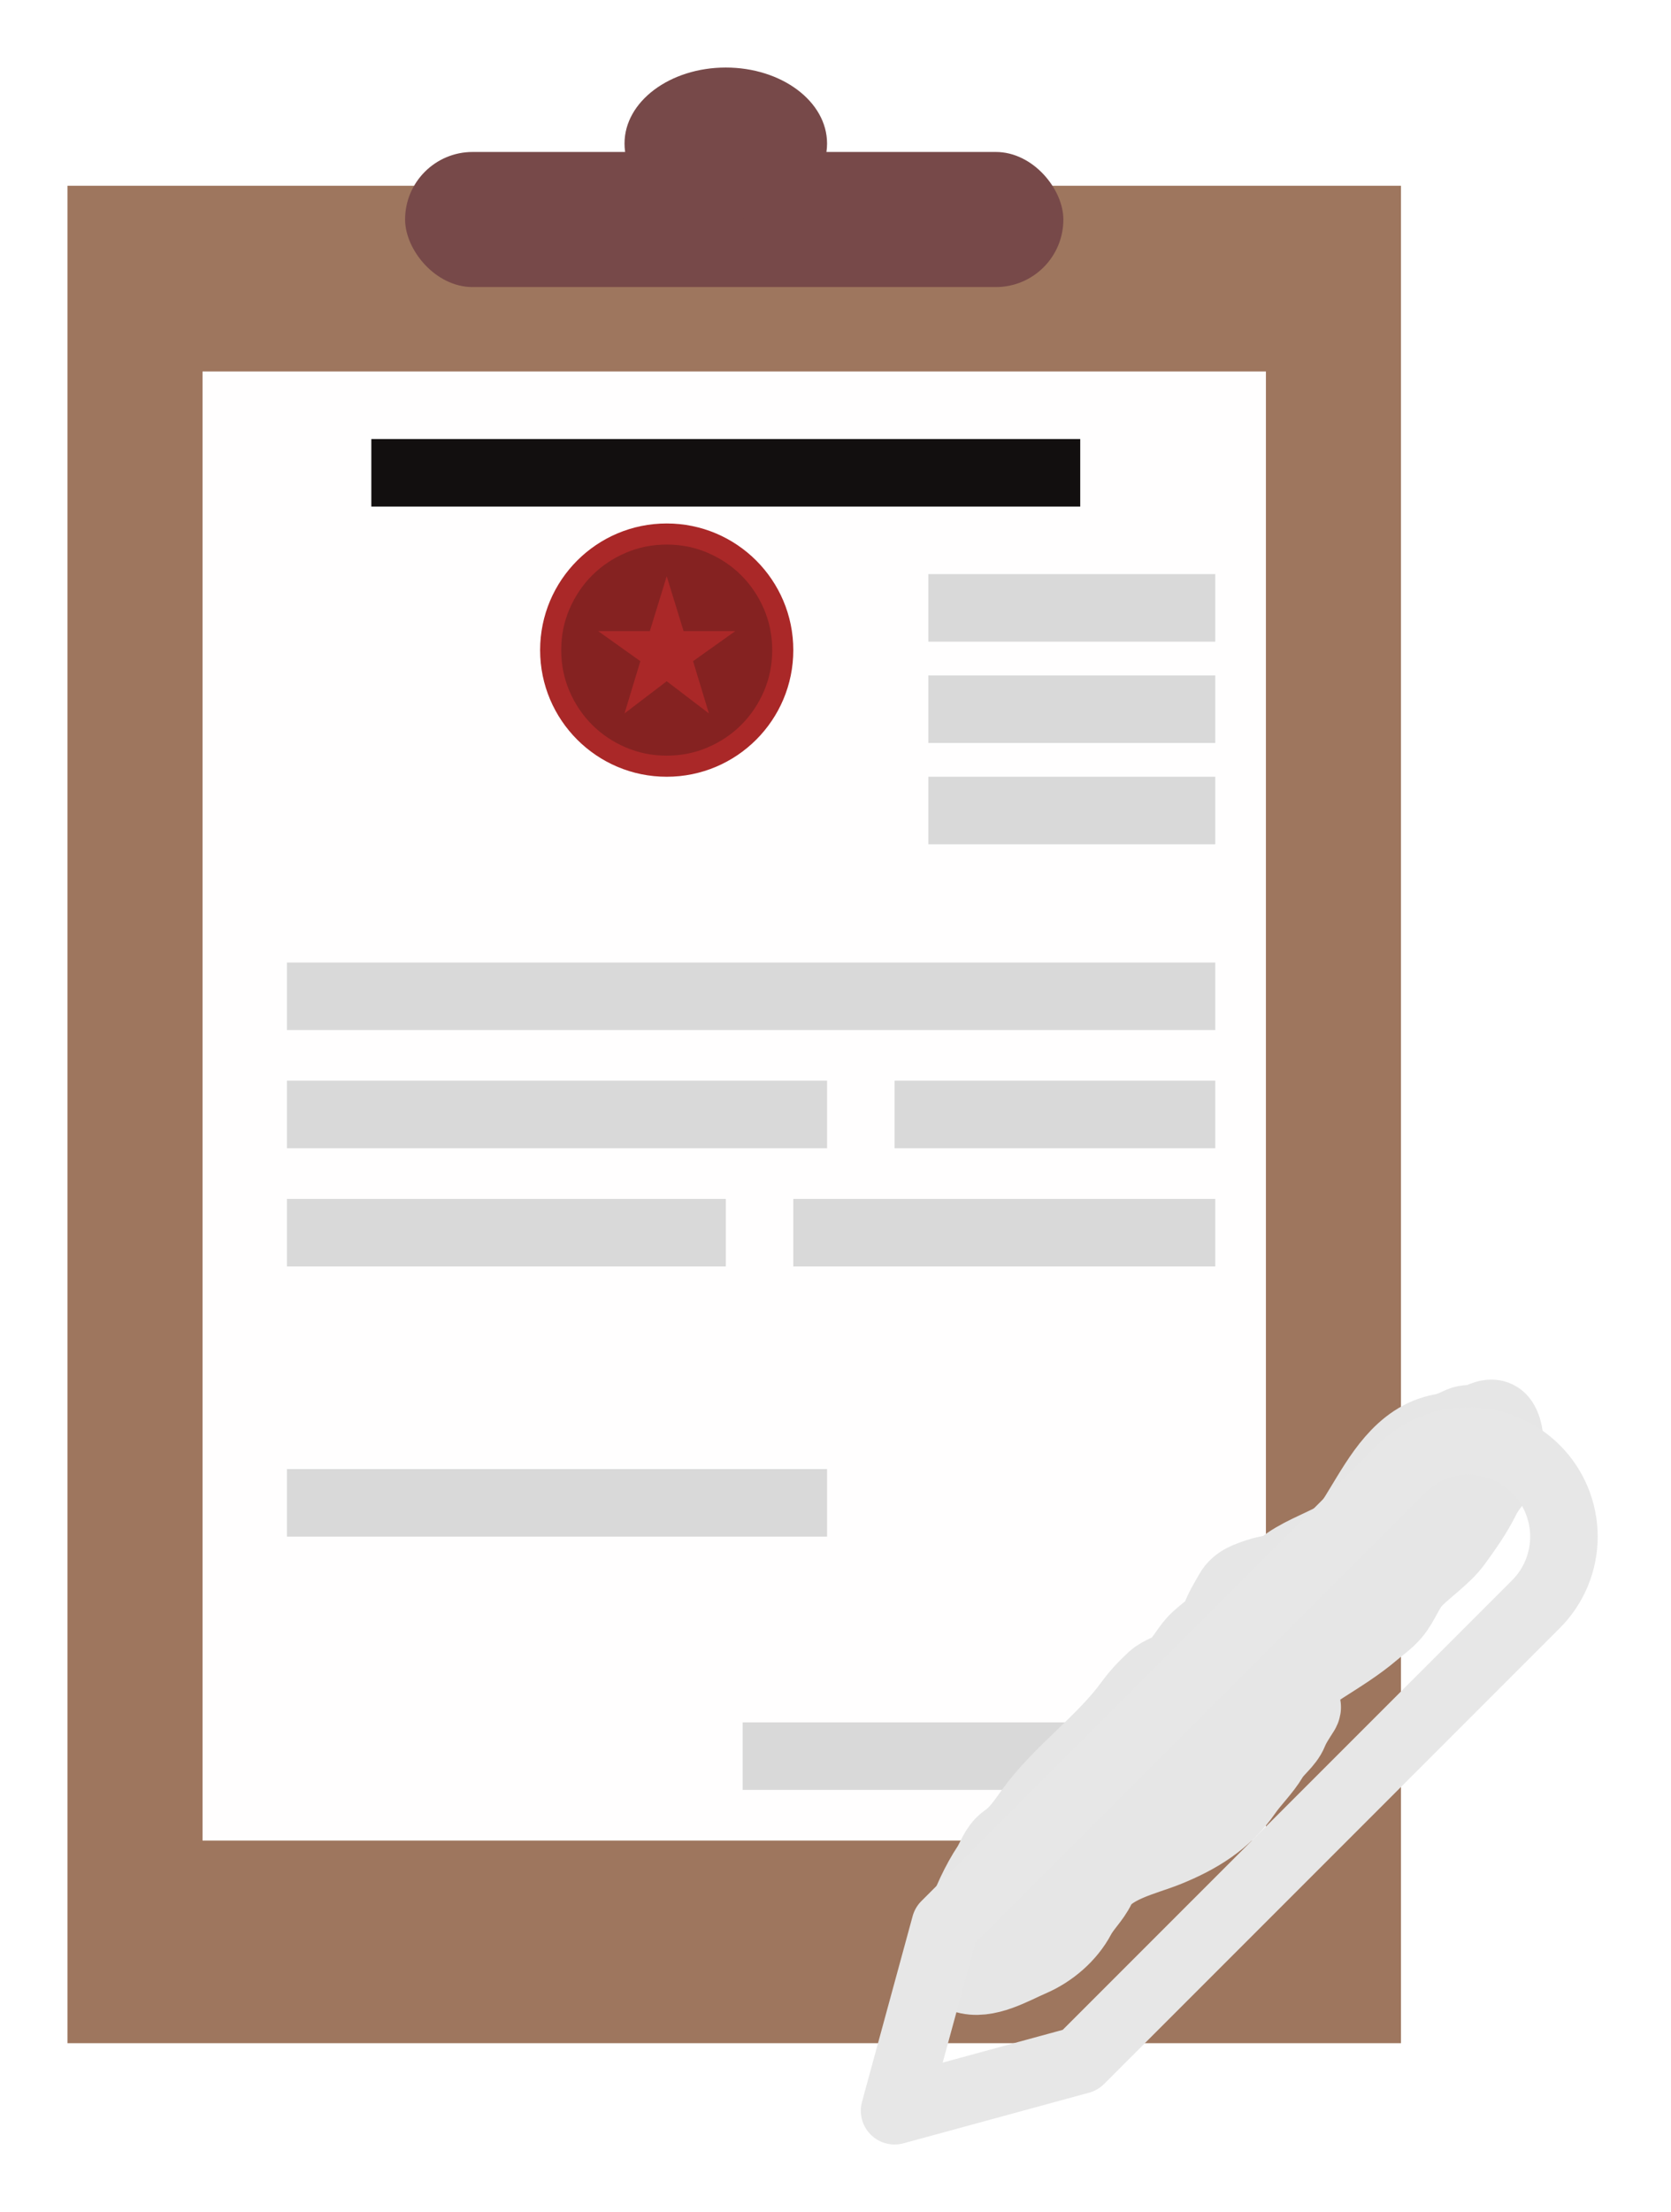<svg width="99" height="131" viewBox="0 0 99 131" fill="none" xmlns="http://www.w3.org/2000/svg">
<g filter="url(#filter0_d_38_12)">
<rect x="4" y="7" width="79" height="110" fill="#9E765E"/>
<rect x="12" y="18" width="63" height="87" fill="#FFFEFE"/>
<rect x="24" y="5" width="39" height="8" rx="4" fill="#774949"/>
<ellipse cx="43" cy="4.5" rx="6" ry="4.5" fill="#774949"/>
<path d="M22 22H64V26H22V22Z" fill="#120F0F"/>
<path d="M55 30H72V34H55V30Z" fill="#D9D9D9"/>
<path d="M17 53H72V57H17V53Z" fill="#D9D9D9"/>
<path d="M44 98H72V102H44V98Z" fill="#D9D9D9"/>
<path d="M55 36H72V40H55V36Z" fill="#D9D9D9"/>
<path d="M55 42H72V46H55V42Z" fill="#D9D9D9"/>
<path d="M17 60H49V64H17V60Z" fill="#D9D9D9"/>
<path d="M53 60H72V64H53V60Z" fill="#D9D9D9"/>
<path d="M17 67H43V71H17V67Z" fill="#D9D9D9"/>
<path d="M47 67H72V71H47V67Z" fill="#D9D9D9"/>
<path d="M17 83H49V87H17V83Z" fill="#D9D9D9"/>
</g>
<path d="M80.881 90.916C78.952 92.175 76.957 93.28 75.071 94.611C73.779 95.523 72.349 96.214 71.177 97.288C70.662 97.76 70.381 98.421 69.869 98.893C69.49 99.241 68.953 99.314 68.561 99.676C68.058 100.14 67.655 100.573 67.253 101.121C65.534 103.465 63.067 105.135 61.375 107.479C60.876 108.169 60.475 108.779 59.785 109.258C59.309 109.589 59.135 110.248 58.827 110.711C58.275 111.538 57.598 112.919 57.352 113.905C57.222 114.425 56.402 116.433 57.2 116.718C58.37 117.136 59.902 116.212 60.956 115.76C62.053 115.29 63.076 114.421 63.633 113.365C63.956 112.753 64.505 112.264 64.804 111.638C65.472 110.242 67.719 109.783 69.017 109.258C70.811 108.533 72.367 107.593 73.489 105.973C73.979 105.265 74.627 104.657 75.063 103.92C75.367 103.405 75.975 102.996 76.196 102.444C76.372 102.005 76.662 101.587 76.911 101.189C77.239 100.664 75.317 101.602 75.268 101.623C73.231 102.499 71.173 103.317 69.124 104.163C66.202 105.369 62.948 106.758 61.2 109.532C60.904 110.001 60.652 111.038 60.013 111.038C59.749 111.038 59.83 111.174 60.013 111.304C60.322 111.522 60.72 111.448 61.078 111.448C61.645 111.448 62.145 111.123 62.561 110.749C63.691 109.732 64.716 108.661 65.823 107.615" stroke="#E6E6E6" stroke-width="5" stroke-linecap="round"/>
<path d="M78.827 93.79C77.64 95.096 76.296 96.169 74.903 97.25C74.054 97.909 73.304 98.691 72.424 99.311C72.056 99.571 71.847 99.576 71.869 99.068C71.913 98.059 72.124 96.925 72.454 95.973C72.643 95.428 72.937 94.972 73.215 94.475C73.522 93.924 74.101 93.773 74.652 93.577C75.069 93.429 75.841 93.369 76.15 93.106C76.985 92.396 78.323 91.926 79.291 91.395C80.036 90.986 80.522 90.105 80.956 89.395C82.011 87.669 83.227 85.443 85.458 85.037C85.881 84.96 86.228 84.809 86.629 84.619C86.956 84.465 87.218 84.553 87.542 84.467C87.859 84.382 88.418 83.971 88.683 84.376C88.963 84.805 88.957 85.435 88.957 85.927C88.957 87.021 88.059 87.618 87.588 88.588C87.167 89.455 86.517 90.376 85.945 91.159C85.348 91.976 84.33 92.648 83.618 93.379C83.079 93.934 82.838 94.758 82.325 95.364C81.972 95.781 81.56 96.05 81.154 96.398C80.256 97.168 79.201 97.813 78.204 98.452C77.568 98.859 77.002 99.368 76.394 99.813C74.732 101.027 79.508 97.123 81.063 95.775C83.061 94.043 85.352 91.907 86.417 89.402C86.744 88.632 87.2 87.083 85.945 87.083" stroke="#E6E6E6" stroke-width="5" stroke-linecap="round"/>
<circle cx="39.5" cy="38.5" r="7.5" fill="#AA2828"/>
<path d="M37 42.25L39.5 40.344L42 42.25L41.062 39.156L43.562 37.375H40.5L39.5 34.125L38.5 37.375H35.438L37.938 39.156L37 42.25ZM39.5 44.75C38.635 44.75 37.823 44.586 37.062 44.258C36.302 43.93 35.641 43.484 35.078 42.922C34.516 42.359 34.07 41.698 33.742 40.938C33.414 40.177 33.25 39.365 33.25 38.5C33.25 37.635 33.414 36.823 33.742 36.062C34.07 35.302 34.516 34.641 35.078 34.078C35.641 33.516 36.302 33.07 37.062 32.742C37.823 32.414 38.635 32.25 39.5 32.25C40.365 32.25 41.177 32.414 41.938 32.742C42.698 33.07 43.359 33.516 43.922 34.078C44.484 34.641 44.93 35.302 45.258 36.062C45.586 36.823 45.75 37.635 45.75 38.5C45.75 39.365 45.586 40.177 45.258 40.938C44.93 41.698 44.484 42.359 43.922 42.922C43.359 43.484 42.698 43.93 41.938 44.258C41.177 44.586 40.365 44.75 39.5 44.75Z" fill="#852221"/>
<g filter="url(#filter1_d_38_12)">
<path d="M83 83C83.525 82.475 84.149 82.058 84.835 81.774C85.522 81.49 86.257 81.343 87 81.343C87.743 81.343 88.478 81.49 89.165 81.774C89.851 82.058 90.475 82.475 91 83C91.525 83.525 91.942 84.149 92.226 84.835C92.51 85.522 92.657 86.257 92.657 87C92.657 87.743 92.51 88.478 92.226 89.165C91.942 89.851 91.525 90.475 91 91L64 118L53 121L56 110L83 83Z" stroke="#E7E7E7" stroke-width="4" stroke-linecap="round" stroke-linejoin="round"/>
</g>
<defs>
<filter id="filter0_d_38_12" x="0" y="0" width="87" height="125" filterUnits="userSpaceOnUse" color-interpolation-filters="sRGB">
<feFlood flood-opacity="0" result="BackgroundImageFix"/>
<feColorMatrix in="SourceAlpha" type="matrix" values="0 0 0 0 0 0 0 0 0 0 0 0 0 0 0 0 0 0 127 0" result="hardAlpha"/>
<feOffset dy="4"/>
<feGaussianBlur stdDeviation="2"/>
<feComposite in2="hardAlpha" operator="out"/>
<feColorMatrix type="matrix" values="0 0 0 0 0 0 0 0 0 0 0 0 0 0 0 0 0 0 0.25 0"/>
<feBlend mode="normal" in2="BackgroundImageFix" result="effect1_dropShadow_38_12"/>
<feBlend mode="normal" in="SourceGraphic" in2="effect1_dropShadow_38_12" result="shape"/>
</filter>
<filter id="filter1_d_38_12" x="45" y="77" width="56" height="56" filterUnits="userSpaceOnUse" color-interpolation-filters="sRGB">
<feFlood flood-opacity="0" result="BackgroundImageFix"/>
<feColorMatrix in="SourceAlpha" type="matrix" values="0 0 0 0 0 0 0 0 0 0 0 0 0 0 0 0 0 0 127 0" result="hardAlpha"/>
<feOffset dy="4"/>
<feGaussianBlur stdDeviation="2"/>
<feComposite in2="hardAlpha" operator="out"/>
<feColorMatrix type="matrix" values="0 0 0 0 0 0 0 0 0 0 0 0 0 0 0 0 0 0 0.25 0"/>
<feBlend mode="normal" in2="BackgroundImageFix" result="effect1_dropShadow_38_12"/>
<feBlend mode="normal" in="SourceGraphic" in2="effect1_dropShadow_38_12" result="shape"/>
</filter>
</defs>
</svg>
